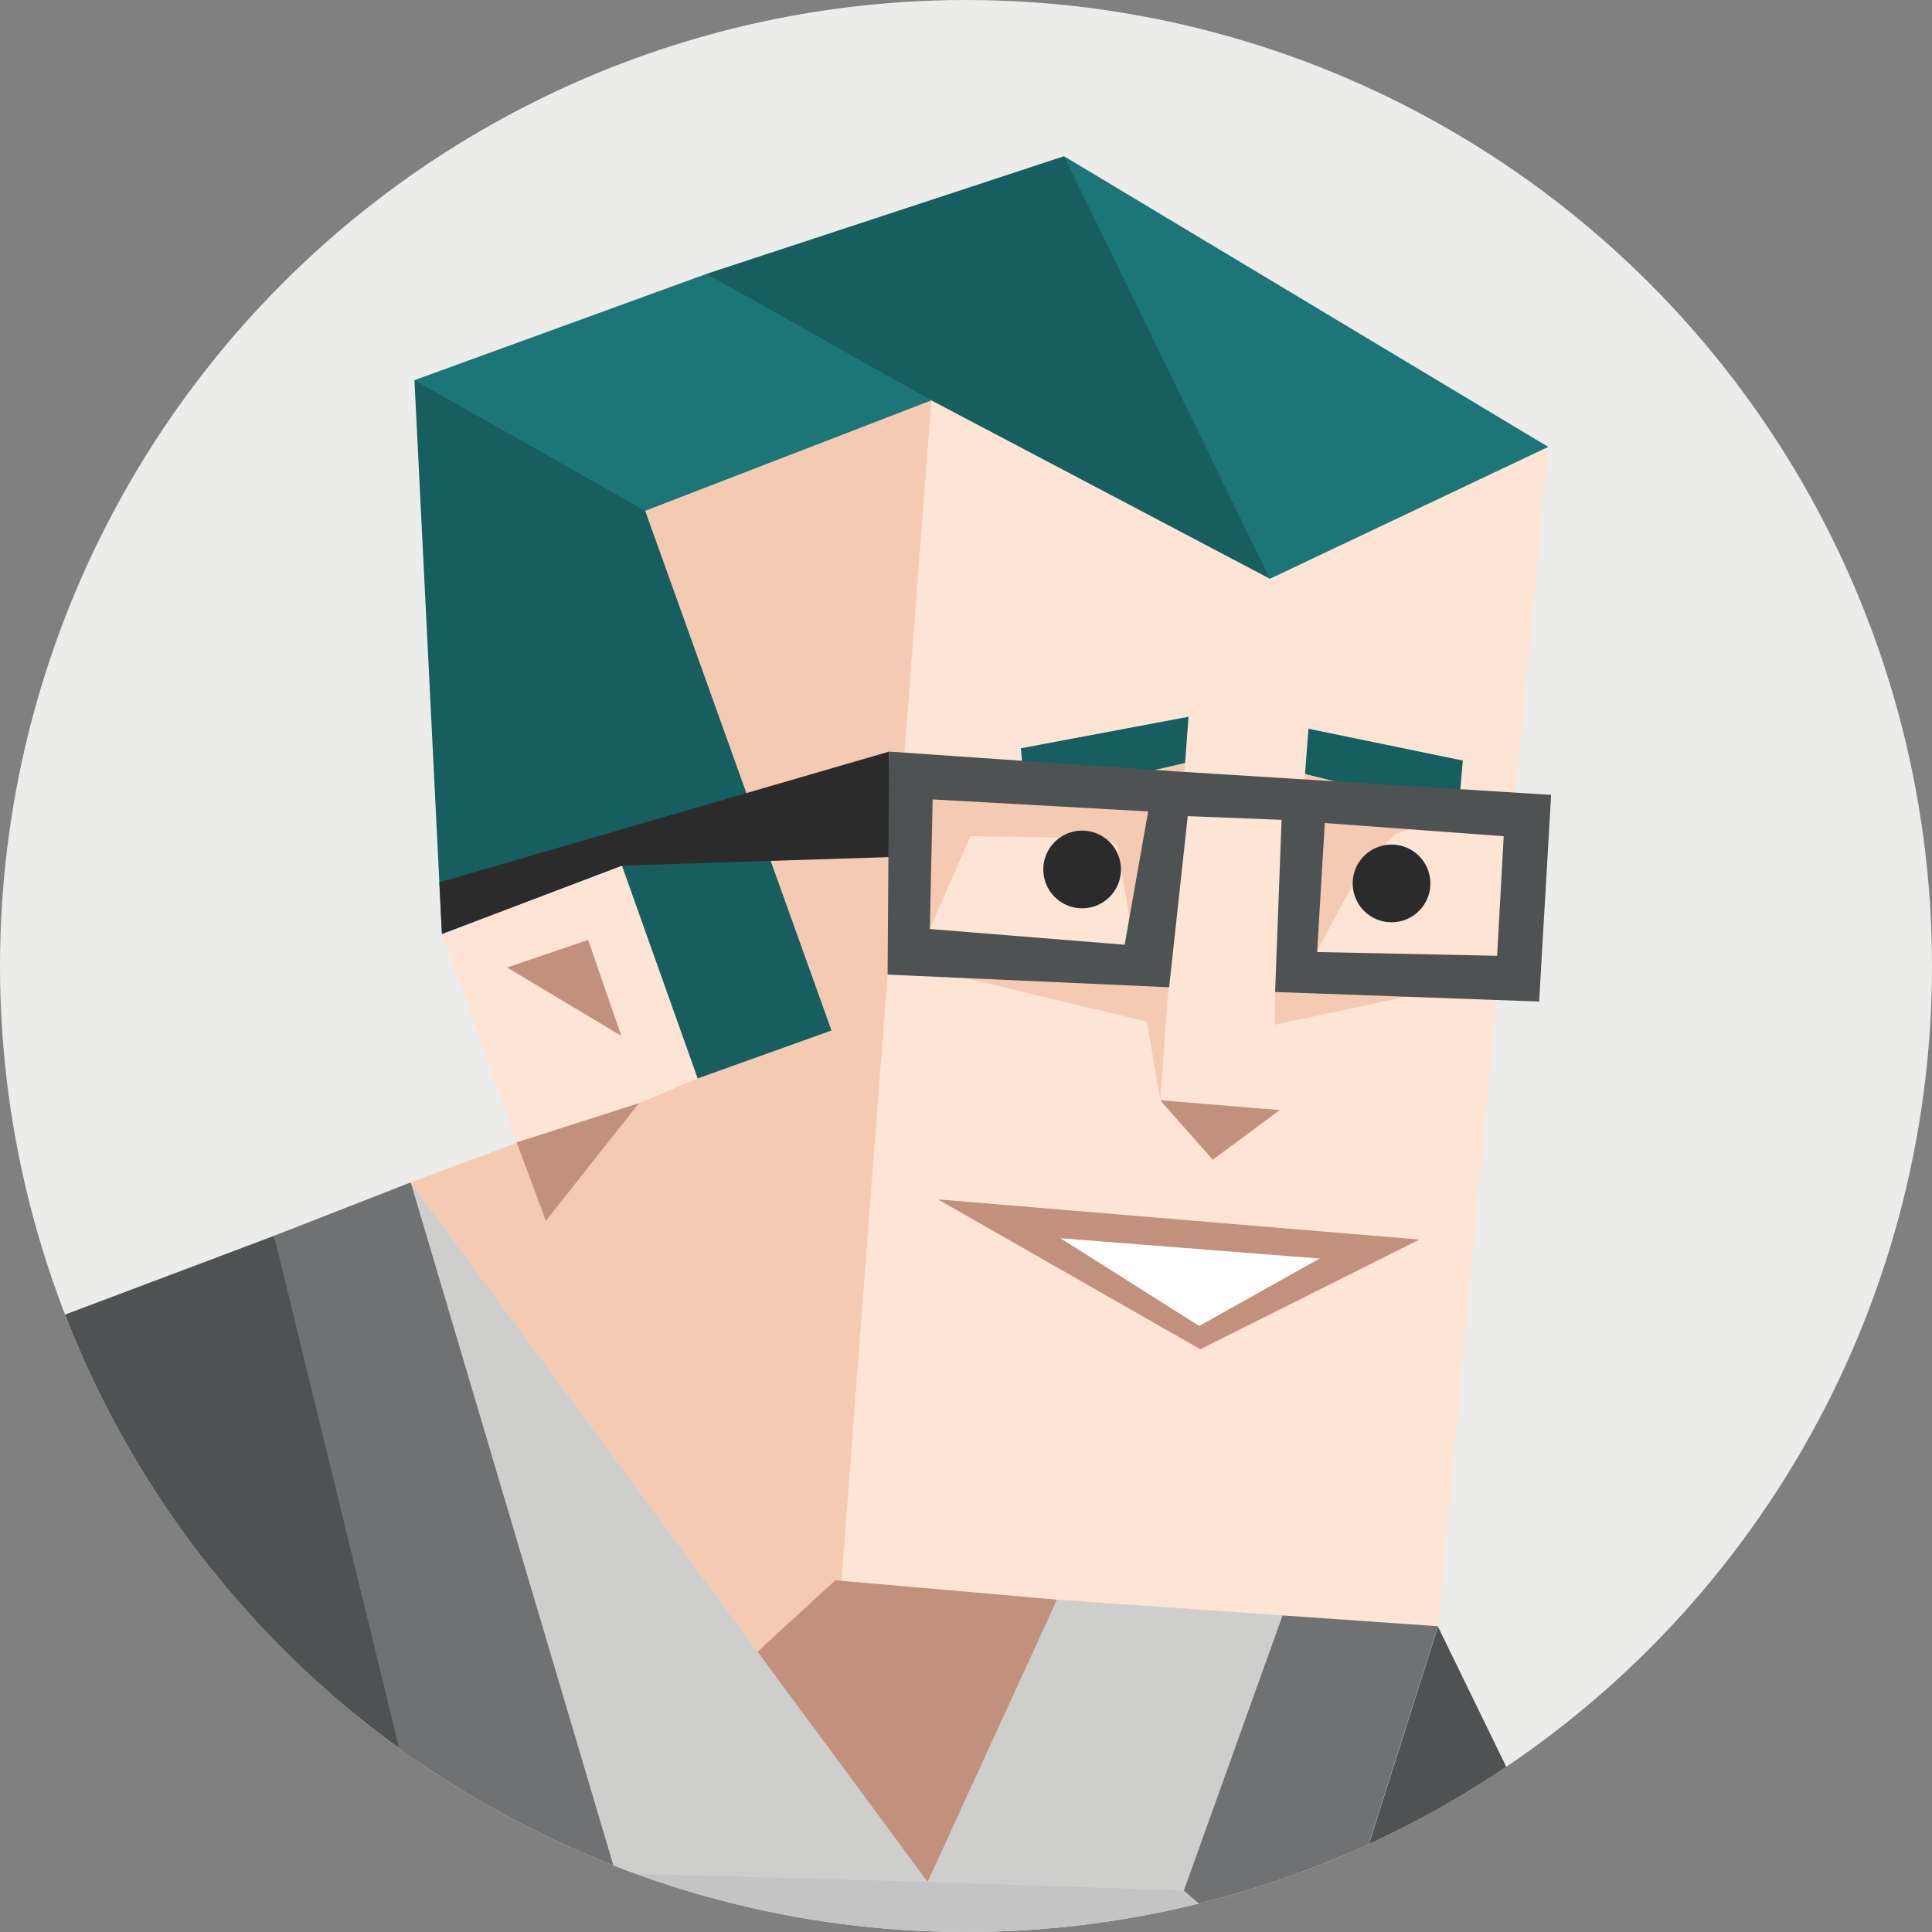 <svg id="illustration" xmlns="http://www.w3.org/2000/svg" viewBox="0 0 350 350"><rect x="0" y="0" width="350" height="350" fill="#808080" stroke="none"/><defs><style>.cls-1{fill:none;}.cls-2{fill:#ececeb;}.cls-3{clip-path:url(#clip-path);}.cls-16,.cls-4{fill:#4f5253;}.cls-10,.cls-11,.cls-12,.cls-13,.cls-4,.cls-5,.cls-6,.cls-7,.cls-8,.cls-9{fill-rule:evenodd;}.cls-5{fill:#c4c4c4;}.cls-6{fill:#fde4d5;}.cls-15,.cls-7{fill:#f5cab3;}.cls-8{fill:#c2917d;}.cls-9{fill:#165e60;}.cls-10{fill:#fff;}.cls-11{fill:#1c7678;}.cls-12{fill:#cececd;}.cls-13{fill:#6f7173;}.cls-14{fill:#2b2b2b;}</style><clipPath id="clip-path"><circle class="cls-1" cx="175" cy="175" r="175"/></clipPath></defs><circle class="cls-2" cx="175" cy="175" r="175"/><g class="cls-3"><path class="cls-4" d="M288.83,377.54l-4.06-33.05-24.3-49.88-26.14,66.93-3.91,17.95Q259.63,378.6,288.83,377.54Z"/><path class="cls-5" d="M84.33,366l-88,17h.51c75.47-1.77,151-1,226.44-3.21l10.31-.31,26.92-84.78-28.12-2L214.47,342.5l-22.06-4.08-24.36,2.5L153.33,338l-41.79,1.34L102,292,74.41,214.21l-24.76,9.67,15.6,89.17Z"/><polygon class="cls-6" points="168.72 72.53 229.28 98.89 280.48 80.96 260.48 294.61 193.75 294.87 168.05 340.92 130.16 300.04 74.41 214.21 87.3 212.3 93.6 206.95 80.06 169.19 113.35 149.96 128.32 191.58 145.93 183.01 109.38 91.44 168.72 72.53"/><polygon class="cls-7" points="168.72 72.53 152.42 286.55 191.48 289.8 177.74 312.77 168.05 340.92 154.71 315.79 137.24 299.22 74.41 214.21 93.63 207.04 115.74 199.86 126.39 195.37 147.72 185.96 112.97 90.07 168.72 72.53"/><polygon class="cls-8" points="112.56 187.66 106.55 170.28 91.85 175.27 112.56 187.66"/><polygon class="cls-8" points="93.6 206.95 115.74 199.86 98.89 221.17 93.6 206.95"/><polygon class="cls-8" points="231.83 201.1 219.7 210.1 210.19 199.33 231.83 201.1"/><polygon class="cls-7" points="185.75 144.9 202.39 153.05 210.19 199.33 214.69 138.22 185.75 144.9"/><polygon class="cls-7" points="236.42 140.21 233.25 182.28 249.28 152.34 264.2 147.13 236.42 140.21"/><polygon class="cls-8" points="151.31 286.28 137.24 299.22 148.82 320.67 168.05 340.92 181.45 317.42 191.48 289.8 151.31 286.28"/><polygon class="cls-9" points="237.04 132.02 265 137.78 264.2 147.13 236.42 140.21 237.04 132.02"/><polygon class="cls-9" points="215.31 129.85 184.94 135.56 185.75 144.9 214.69 138.22 215.31 129.85"/><polygon class="cls-8" points="169.93 217.28 257.12 224.56 217.46 244.44 169.93 217.28"/><polygon class="cls-10" points="192.11 224.32 239.04 228 217.25 240.21 192.11 224.32"/><polygon class="cls-9" points="192.76 28.3 128.01 49.61 148.29 68.75 168.72 72.53 230.06 104.85 217.45 66.23 192.76 28.3"/><polygon class="cls-11" points="128.01 49.61 75.08 68.87 99.45 87.55 116.88 92.54 168.72 72.53 128.01 49.61"/><polygon class="cls-9" points="75.08 68.87 80.06 169.19 112.67 156.81 126.39 195.37 150.63 186.68 116.88 92.54 75.08 68.87"/><polygon class="cls-11" points="230.06 104.85 192.76 28.3 280.48 80.96 230.06 104.85"/><path class="cls-4" d="M-3.2,382.91c21.46-.5,42.92-.8,64.38-1L84.33,366,70.91,297.25,49.65,223.88l-56.52,21.3-6.11,138Z"/><polygon class="cls-12" points="74.41 214.21 94.56 293.58 111.54 339.36 168.05 340.92 137.24 299.22 74.41 214.21"/><polygon class="cls-12" points="191.48 289.8 168.05 340.92 192.74 341.76 214.47 342.5 226.14 318.5 232.35 292.65 191.48 289.8"/><polygon class="cls-13" points="84.33 365.96 111.54 339.36 74.41 214.21 49.65 223.88 84.33 365.96"/><polygon class="cls-13" points="214.47 342.5 238.64 363.36 260.48 294.61 232.35 292.65 214.47 342.5"/><polygon class="cls-14" points="161.07 136.16 79.59 159.85 80.06 169.19 112.67 156.81 161.39 155.26 161.07 136.16"/><polygon class="cls-15" points="168.45 168.3 175.8 151.47 204.26 151.98 207.65 146.25 167.78 141.69 168.45 168.3"/><polygon class="cls-15" points="258.35 145.63 246.93 156.86 236.39 172.37 233.56 144.78 258.35 145.63"/><polygon class="cls-15" points="167.6 175.43 210.59 185.76 211.5 177.48 167.6 175.43"/><polygon class="cls-15" points="230.9 185.64 264.2 178.55 231.01 179.72 230.9 185.64"/><path class="cls-16" d="M212.94,139.74l-51.87-3.58-.27,40.4,51,2.29,3.37-31,17,.67L231,179.71l47.83,1.73L281,144Zm-9.2,31.41-35.29-2.85.51-23.48L208,147Zm67.48,2-32.61-.68L240,149.1l32.41,2.39Z"/><circle class="cls-14" cx="196.04" cy="157.51" r="7.04"/><circle class="cls-14" cx="252.09" cy="160.04" r="7.04"/></g></svg>